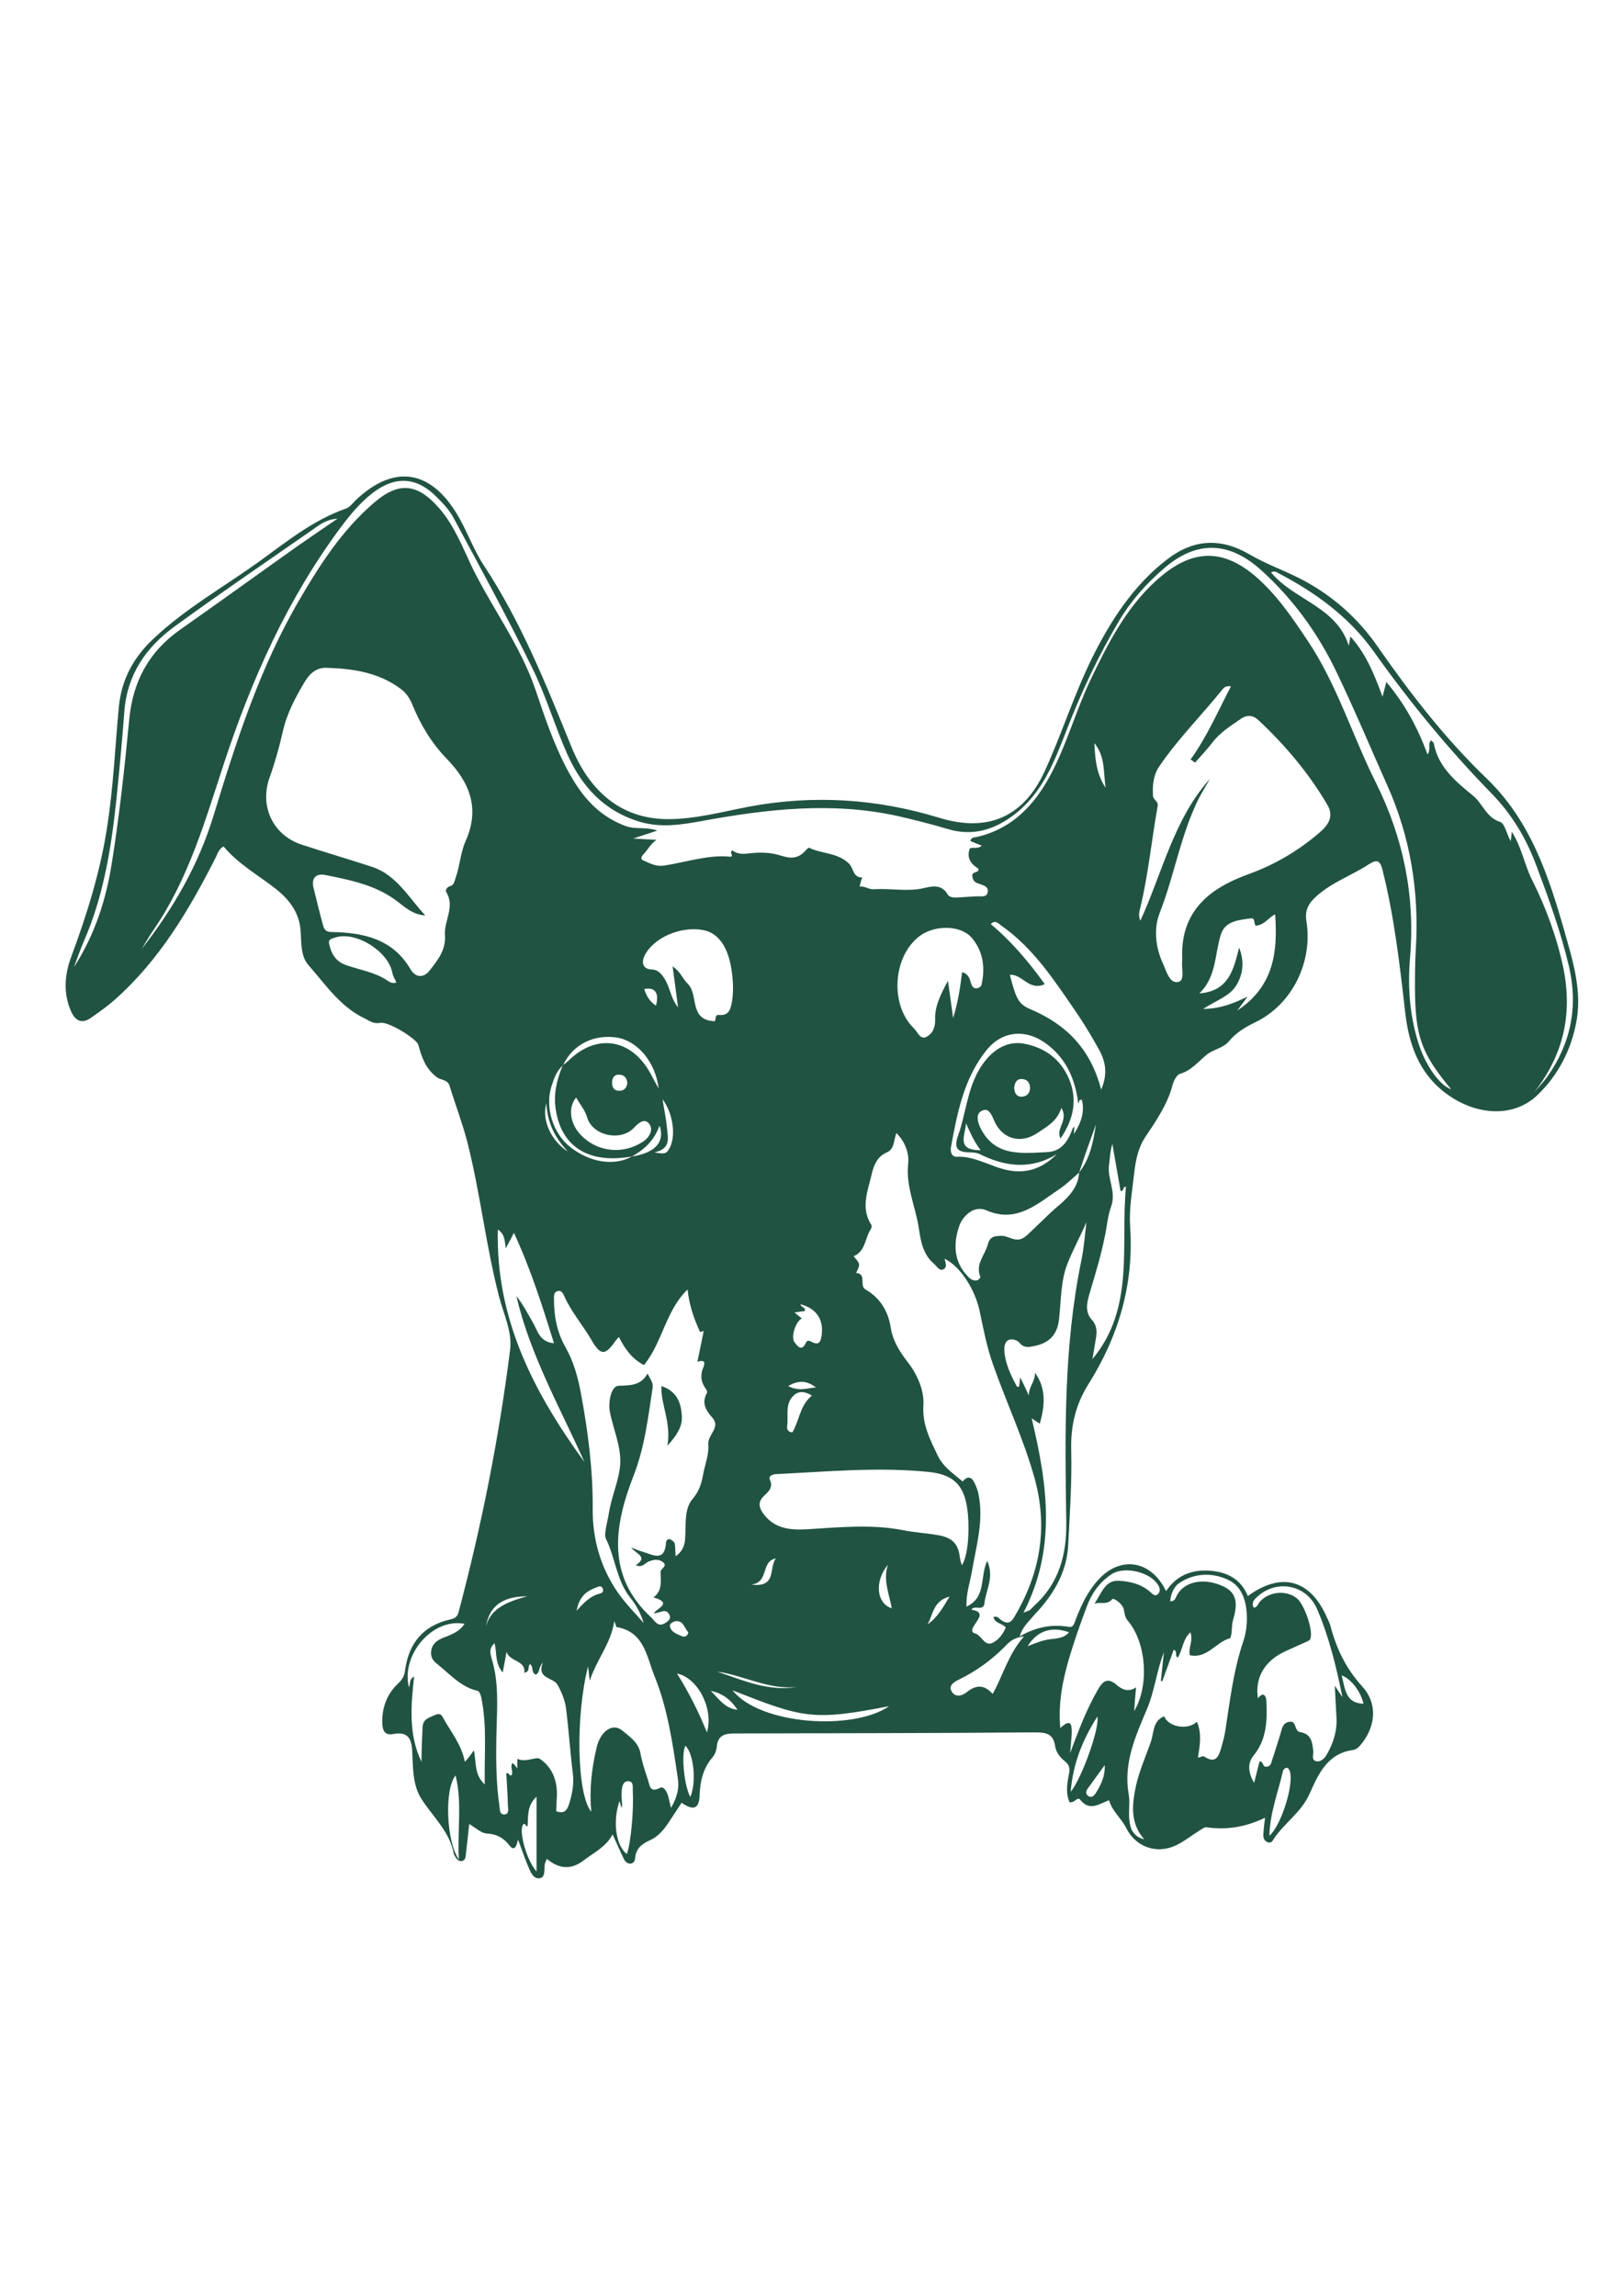 <?xml version="1.0" encoding="utf-8"?>
<!-- Generator: Adobe Illustrator 24.2.3, SVG Export Plug-In . SVG Version: 6.00 Build 0)  -->
<svg version="1.1" id="Layer_1" xmlns="http://www.w3.org/2000/svg" xmlns:xlink="http://www.w3.org/1999/xlink" x="0px" y="0px"
	 viewBox="0 0 595.3 841.9" style="enable-background:new 0 0 595.3 841.9; fill: #215342;" xml:space="preserve">
<g>
	<path d="M374,600.1c6.3-3.6,12-4.5,18-3.5c1.8,0.3,2-1.3,2.5-2.5c2-5.3,4.4-10.4,8.3-14.7c8.1-9,19.4-7.3,24.9,4.1
		c3.8-5.7,9.2-7.9,15.8-7.5c6.5,0.4,11.6,3,14.2,9.3c12.2-8.9,22.7-6.1,28.8,7.4c0.5,1.2,1.2,2.3,1.5,3.6
		c2.2,8.3,5.7,15.6,11.6,22.1c5.7,6.2,5,14.3,0.1,20.7c-1,1.3-2,2.5-3.6,2.7c-9.4,1.3-12.7,9.2-15.8,16.1
		c-3.2,7.1-9.7,10.9-13.5,17.1c-0.5,0.8-1.4,0.9-2.2,0.4c-1.1-0.6-1.3-1.7-1.2-2.8c0.1-1.9,0.3-3.7,0.6-6c-7,3.4-14.1,4.6-21.5,3.5
		c-0.7-0.1-1.7,0.7-2.4,1.1c-2.9,1.8-5.6,4-8.7,5.5c-7.1,3.4-14.8,0.7-18.3-6.3c-1.8-3.6-5.2-6.2-6.3-10.2
		c-3.7,1.3-7.1,4.2-10.6-0.2c-1-1.3-2,1.3-3.9,0.9c-1.5-3.3-0.9-6.9-0.2-10.4c0.4-2,0.1-3.3-1.5-4.6c-1.8-1.4-3.3-3.4-3.6-5.6
		c-0.7-4.6-3.4-5-7.4-5c-36.6,0.3-73.3,0.3-109.9,0.4c-3.6,0-6.4,0.4-6.8,4.9c-0.1,1.3-0.7,2.9-1.6,3.9c-3.5,4.1-4.5,8.8-4.7,14
		c-0.2,4.9-2.3,5.6-6.6,2.6c-1.4,2.2-2.8,4.3-4.2,6.4c-1.9,3-4.1,5.9-7.5,7.4c-2.9,1.3-5,3-5.3,6.3c-0.1,0.9-0.4,2-1.5,2.2
		c-1.2,0.2-2.1-0.6-2.6-1.5c-1.4-2.9-2.7-5.9-4.2-9.2c-2.4,4.6-6.9,6.7-10.7,9.6c-4.4,3.4-8.9,3.2-13.4-0.6
		c-0.4,0.8-0.6,1.2-0.7,1.6c-0.5,2,0.4,5.2-2,5.5c-2.5,0.3-3.5-2.7-4.4-4.9c-1.2-2.8-2.1-5.7-3.5-9.3c-0.5,2.4-1.3,4.5-3.1,2.2
		c-2.2-2.8-4.6-4.2-8.3-4.4c-2.1-0.1-4.1-2.1-6.5-3.5c-0.4,3.9-0.8,7.4-1.2,10.8c-0.1,1.1-0.1,2.6-1.6,2.8c-1.3,0.1-2-1-2.6-2.1
		c-0.1-0.1-0.2-0.2-0.2-0.3c-1.4-8.2-7.5-13.6-11.8-20.2c-3.4-5.2-3.2-11.5-3.5-17.5c-0.2-4.7-1.5-7.5-6.9-6.5
		c-3.2,0.6-4-1.2-4.1-4.1c-0.1-5.8,1.8-10.7,6-14.6c1.5-1.4,2.2-2.9,2.4-4.9c1.4-9.8,6.7-16.2,16.5-18.4c1.6-0.4,2.6-0.8,3.1-2.7
		c8.4-31.6,14.8-63.7,18.9-96.2c0.8-6.6-2.3-12.9-4-19.3c-4.9-18.8-6.9-38.1-11.7-56.9c-1.8-7-4.4-13.7-6.5-20.6
		c-0.7-2.3-3.2-2.1-4.6-3.1c-4.3-3.2-5.6-7.4-6.9-12c-0.6-2.1-10.9-8.6-14-8c-2.6,0.5-4.1-0.9-6-1.8c-8.8-4.3-14.1-12.4-20.3-19.4
		c-2.7-3.1-2.6-7.8-2.8-11.9c-0.3-7.1-4-11.9-9.1-16c-6.5-5.1-13.8-9.1-19.2-15.6c-1.8,1-2.2,2.7-2.9,4.1
		c-9.8,19.3-20.7,37.7-37.1,52.2c-2.7,2.4-5.7,4.5-8.7,6.6c-3.2,2.2-5.5,1.2-7.1-2.1c-3-6.6-2.6-13.4-0.2-20
		c5.8-15.6,10.8-31.5,13.3-48c2.3-14.6,2.9-29.4,4.3-44.1c1-9.9,5.3-17.9,12.5-24.7c11.6-11,25.4-18.8,38.3-28
		c10.3-7.4,20.2-15.6,32.5-19.9c1.4-0.5,2.5-2,3.7-3.2c13.5-12.7,26.6-11.3,36.5,4.4c4,6.3,6.3,13.5,10.4,19.7
		c13.7,20.8,22.8,43.6,32.1,66.5c6.4,15.7,17.7,26.5,35.5,26.5c9.9,0,19.8-2.7,29.7-4.6c23.6-4.4,46.8-2.9,69.7,4.1
		c17.6,5.4,30.8-0.1,38.6-16.9c6.3-13.7,10.8-28.2,17.5-41.8c6.9-13.8,15.1-26.5,27.4-36c9.7-7.5,19.6-8.1,30.3-1.9
		c5.8,3.4,12.2,5.7,18.2,8.7c11.8,6,21.5,14.5,29,25.4c11.9,17.1,24.7,33.6,39.7,48c16.2,15.6,22.8,35.7,28.7,56.4
		c3.1,10.9,6.5,21.8,4.2,33.4c-2,10.2-6.7,19.2-14.2,26.4c-8.5,8.2-22.2,7.8-33.5-0.6c-10-7.4-13.7-18.2-15-29.8
		c-2-17.5-4-35-8.3-52.1c-0.9-3.7-2.1-4-5.1-2.1c-6.3,4.1-13.6,6.6-19.3,11.8c-2.8,2.6-4.2,5-3.5,9.2c2.3,14.7-5.1,30.4-19,37
		c-3.5,1.7-6.8,3.7-9.4,6.8c-2.1,2.6-5.5,2.9-8.1,4.9c-3.1,2.5-5.7,5.9-9.9,7.1c-1.2,0.4-2.3,2.5-2.7,4c-1.9,7.4-6.2,13.4-10.3,19.6
		c-2.4,3.8-3.3,8.4-3.8,12.8c-0.7,6.5-1.9,13-1.5,19.4c1.5,21.3-4.2,40.4-15.4,58.2c-4.6,7.4-6.4,15.1-6.2,23.8
		c0.3,11.7-0.5,23.4-1.1,35c-0.5,10.3-5.7,18.6-12.6,25.8C377.3,594.8,375.2,596.3,374,600.1z M231.8,424.1
		c-15.6,2.8-25.7-3.3-27.9-16.9c-1-5.8,0.3-11.2,2.5-16.5c0.8-0.7,1.7-1.3,2.4-2c10-9.6,22.3-7.8,29.3,4.1c1.1,1.9,2,3.8,3.5,6.4
		c-1.2-9.8-7.8-17.5-15.3-18.7c-8.6-1.3-16.3,2.6-19.8,10.2c-2.4,2-3.3,4.9-4.2,7.6c-2.5,7.7,0.5,17.3,6.8,22.3
		C216.4,426.4,225.4,427.7,231.8,424.1c8.2-1.2,12.3-5.2,10.1-11.3C240,418.2,236.3,421.6,231.8,424.1z M395.8,430
		c-2.3,2-4.5,4.2-7,5.9c-8.1,5.4-15.8,12.8-26.9,8c-5.2-2.3-9,3-9.8,5c-2.5,6.6-2.6,13.8,3.2,19.5c0.9,0.9,2,1.4,3.2,1.1
		c0.4-0.1,1.1-0.9,1.1-1.2c-2-4.7,1.7-8,2.7-11.9c0.8-3,2.4-3.1,4.9-3.2c3-0.1,5.6,3.1,9.1,0.1c4.3-3.8,8.1-8,12.6-11.7
		C392.1,438.8,395.6,435.1,395.8,430c4.1-5.2,5.2-11.4,6.2-17.7C399.9,418.1,397.8,424,395.8,430z M156,335.7
		c-4.1-0.2-6.9-2.5-9.7-4.7c-7.9-6.3-17.4-8.2-26.9-10.1c-3.4-0.7-5.3,1-4.4,4.7c1.1,4.5,2.2,9,3.4,13.4c0.4,1.5,0.8,2.8,3.3,2.8
		c11.6,0.2,22.4,2.5,28.9,13.7c2,3.3,5,3,7,0.4c2.9-3.8,6-7.4,5.6-13c-0.4-5.2,3.8-10.3,0.5-15.7c-0.5-0.8,0.3-1.9,1.3-2.2
		c1.6-0.4,1.6-1.7,2.1-3c1.6-4.5,1.8-9.4,3.7-13.6c5.4-12.1,1.3-21.7-7-30.2c-5.6-5.8-9.6-12.5-12.6-19.9c-1-2.4-2.3-4.3-4.4-5.8
		c-8.1-6-17.5-7.3-27.1-7.6c-3.7-0.1-6.1,2.1-7.9,5.1c-3.5,5.8-6.6,11.7-8.1,18.4c-1.3,5.7-2.9,11.4-4.9,17
		c-3.6,10.3,1.3,20.8,11.7,24.3c8.6,2.8,17.4,5.4,26,8.2C145.5,320.9,149.9,329.2,156,335.7z M328.8,415.5c-1.1,2.9-0.7,5.9-3.5,7.1
		c-3.6,1.5-4.9,5-5.6,8.1c-1.4,6-4.1,12.3-0.1,18.5c0.2,0.3,0.1,1-0.1,1.4c-2.3,3.3-1.9,8.2-6.4,10.1c2.5,2.9,2.5,2.9,0.9,6.1
		c4.1,0.4,1,4.7,3.5,6.1c5.4,3.1,8.3,8.1,9.2,13.9c0.8,5.1,3.4,9,6.3,12.8c3.6,4.6,6,10.5,5.7,15.5c-0.5,7.4,2.5,12.9,5.3,18.8
		c2,4.1,5.7,6.5,9.1,9.4c1.8-2.2,3.3-1.7,4.4,0.6c0.6,1.3,1.1,2.6,1.4,4c2,9.7-0.8,18.9-2.4,28.3c-0.7,4.2-2.2,8.2-2,13
		c7.4-3.5,4.8-10.8,7.6-16.8c2.7,6-0.5,10.7-1,15.5c-0.3,3.2-3.7,0.5-4.8,2.4c5,0.8,2.6,3.3,1.2,5.5c-0.7,1.1-1.7,2.7,0.1,3.2
		c2.6,0.7,3.5,5.2,6.8,3.3c2-1.1,3.6-3.2,4.5-5.5c-1.4-1.6-4-1.4-4.5-3.8c1.5-0.5,2.1,0.6,2.9,1.2c1.9,1.2,3.2,1.3,4.6-1
		c9.6-16,12.6-32.8,7.6-51c-4-14.4-10.4-27.9-15.3-41.9c-2.3-6.5-3.5-13-4.9-19.6c-1.6-7.5-6.7-16-12.8-19.1
		c0.2,1.4,1.1,3.1-0.5,3.9c-1.5,0.7-2.3-1.1-3.4-2c-4.1-3.5-4.9-8.4-5.6-13.2c-1.2-7.8-4.8-15.2-3.9-23.5
		C333.5,423.2,332.3,419.1,328.8,415.5z M315.3,325.1c2-0.2,3.4,1.2,5.4,1c6-0.4,12,1,18.1-0.4c2.6-0.6,6.5-1.7,8.8,2.3
		c0.9,1.6,3.7,1.1,5.7,1c1.9-0.1,3.8-0.3,5.6-0.3c1.4,0,3.1,0.3,3.4-1.6c0.3-1.9-1.3-2.3-2.6-2.8c-1.3-0.5-2.6-0.6-3-2.6
		c-0.6-2.5,2.4-1.2,2.2-3.1c-2.6-1.6-4.5-3.9-3.2-7.4c1.3-0.7,3,0.3,4.4-1.1c-1.5-0.6-2.9-1.1-4.2-1.7c0.4-1.4,1.4-1.3,2.1-1.4
		c11.8-2.6,19.8-10,25.8-20.1c6.9-11.8,10.3-25.1,16.1-37.4c6.4-13.4,13.1-26.6,24.3-36.7c11.3-10.2,22.7-12.9,36-1.7
		c8,6.8,13.7,15.3,19.4,23.8c10.8,16.1,16.4,34.8,25,52c10.1,20.2,14.5,41.6,12.6,64.2c-0.9,10.4-0.2,20.8,2.9,30.9
		c2.4,8.1,7.7,15.9,12.2,17.5c-11-13.2-13.2-19.4-13.3-37.1c0-4.7,0-9.5,0.3-14.2c1.3-21-1.9-41.2-10.6-60.5
		c-6.2-13.9-12.1-28-18.7-41.7c-6.7-13.9-15.8-26.4-27.3-36.8c-11.9-10.8-23.8-11-35.6-0.9c-6.4,5.5-12,11.7-16.4,19
		c-7.7,12.9-14.1,26.5-19.5,40.5c-4.5,11.6-8.9,23.2-19.4,31.1c-7.4,5.6-15.4,7.9-24.6,5c-6-1.8-12.1-3.3-18.2-4.7
		c-23.8-5.2-47.5-2.5-71.1,1.8c-7.7,1.4-15.3,2.7-23.1,0.4c-13.2-3.9-21.5-13-26.8-25c-4.6-10.4-7.8-21.4-12.8-31.5
		c-9.1-18.5-19-36.7-28.8-54.9c-1.5-2.9-3.9-5.4-6.2-7.7c-7.3-7.4-15.1-7.9-23.4-1.6c-4.6,3.5-8.2,7.9-11.6,12.4
		c-19.7,26.4-32.9,56-43.1,87c-6.9,21-13,42.3-25.7,60.8c-1.6,2.3-3,4.8-4.5,7.2c11.6-14.8,20.9-30.9,26.4-48.9
		c8.3-27.2,17-54.4,31.5-79.2c7.5-12.9,15.6-25.4,27-35.3c9.3-8.2,16.2-7.6,24.3,1.7c5.6,6.4,8.6,14.4,12.2,21.9
		c7.4,15,17.6,28.5,23.1,44.6c3.3,9.8,6.6,19.7,11.5,29c4.9,9.3,11,17.1,21.5,21c3.7,1.4,7.3,0.2,11.7,1.7c-3,1-5.1,1.7-8.8,2.9
		c4,0.2,6.2,0.4,8.5,0.5c-2.2,1.5-3.2,3.6-4.7,5.2c-0.7,0.7-1.4,1.8-0.2,2.3c2.5,1.1,4.6,2.4,7.9,1.9c8.2-1.3,16.3-4.1,24.3-3.2
		c1.1-0.8-0.9-1.6,0.6-2.3c2,1.5,4.1,1.3,6.6,1c3.7-0.4,7.7-0.3,11.2,0.9c3.5,1.1,6.1,1.1,8.6-1.5c0.5-0.5,1.4-1.6,1.7-1.4
		c4.7,2.3,10.4,1.7,14.6,5.8c1.7,1.6,1.4,5.2,4.9,5.1C315.8,322.8,315.6,323.8,315.3,325.1z M443.8,285.6c-1.9,3.4-4,6.6-5.5,10.2
		c-5.6,12.5-7.9,26.1-12.9,38.9c-2.4,6-1.5,13,1.3,19c1.2,2.6,2.3,7.1,5.5,6.4c2.5-0.5,1.1-5,1.4-7.7c0.1-0.7,0-1.4,0-2.1
		c-0.1-8.3,2.5-15.4,8.8-21.1c4.7-4.2,10.3-6.7,16-8.8c9.4-3.4,17.9-8.5,25.5-15c3.2-2.7,5.5-5.9,3-10.2
		c-6.8-11.6-15.4-21.8-25.2-31c-2.1-2-4.3-2.2-6.7-0.5c-3.7,2.6-7.5,4.9-10.3,8.6c-2,2.6-4.2,4.9-6.4,7.4c-0.5-0.4-1-0.8-1.6-1.2
		c6-8.3,10-17.6,14.8-26.8c-1.8-0.3-2.5,0.4-3.1,1.1c-7.7,9.6-16.4,18.2-23.3,28.4c-2.1,3.2-2.4,6.8-2.2,10.6
		c0.1,1.7,2.1,1.9,1.7,3.9c-2.2,12.3-3.4,24.8-6.3,37c-0.4,1.6-0.9,3.3,0,4.9C426.4,319.9,430.5,300.5,443.8,285.6z M247.8,570.7
		c2.8-1.9,3.4-4.4,3.5-6.6c0.4-5.1-0.5-10.8,2.9-14.6c2.5-3,3.2-6,3.8-9.3c0.7-3.5,2.1-7,1.8-10.4c-0.4-3.7,4.8-6.3,1.4-10
		c-2.4-2.7-3.9-5.4-1.9-9c0.2-0.3-0.1-1.1-0.4-1.5c-1.9-2.5-2.1-5.2-0.9-7.9c1-2.5-0.3-2.6-2.2-2c0.8-4,1.6-7.6,2.3-11.3
		c-0.4,0.1-0.9,0.3-1.3,0.4c-2.4-5.1-4.1-10.4-4.6-15.6c-8,7.6-9.2,19.4-16,27.7c-4.3-2.2-7-5.9-9.2-10.3c-0.8,0.9-1.2,1.3-1.5,1.8
		c-3.6,5.1-5.3,4.9-8.5-0.6c-3.2-5.5-7.4-10.3-10-16.1c-0.4-1-1.1-2.4-2.6-1.9c-1.4,0.5-1.2,1.9-1.2,3.1c0,6.1,1.1,12,4.2,17.4
		c3,5.3,4.6,11.1,5.7,17.1c2.6,14,4.4,28,4.3,42.2c-0.1,11,2.8,21.3,9,30.4c2.8,4.1,6.4,7.7,9.7,11.5c-1.1-3.6-2.8-6.7-5-9.4
		c-5-6.3-5.4-14.6-8.9-21.6c-0.8-1.5,0.7-6.4,1.2-9.7c0.9-5.4,3.1-10.4,3.9-15.7c1.1-7.2-2.2-14-3.6-21c-0.7-3.9,0.5-9.4,3.1-9.6
		c4.1-0.2,8.2,0.1,10.7-4.5c1,2,2.1,3.3,1.9,5.1c-1.7,11-2.9,21.9-7.1,32.6c-6.9,17.8-10.1,36.3,6.5,51.7c1.5,1.4,2.5,3.8,5.2,2.1
		c1.1-0.7,2.3-1.6,1.5-3.1c-1.4-2.6-3.5-0.4-5.7-0.5c1.4-2,7-3.7-0.1-5.8c3.4-2.6,2.6-6,2.6-9.4c0-1.2,2.7-2,0.9-3.5
		c-1.6-1.3-3.5-1-5.4-0.2c-1.3,0.6-2.2,2.3-4.6,1.3c4.7-3.1,0.1-4.1-1.7-6.5c1.9,0.7,2.9,1.2,4,1.5c3.7,1,8.3,4.2,8.8-3.4
		c0-0.7,0.8-1.4,1.5-1.1c0.7,0.3,1.5,0.9,1.7,1.6C247.7,567.4,247.7,568.7,247.8,570.7z M352.8,574c2-2.9,2.9-11.2,2.2-18.8
		c-0.9-9.8-4.5-14.4-14.3-15.4c-18.7-1.9-37.5-0.1-56.2,0.8c-1.2,0.1-2.7,0.7-2.1,2.1c1.3,2.9-0.6,4.4-2.3,6c-1.9,1.9-1.9,3.7-0.4,6
		c4.1,5.9,9.9,6.5,16.5,6.1c11.6-0.7,23.3-1.9,34.8,0.3c4.3,0.9,8.8,1.1,13.2,1.9c6.2,1.1,7.4,4.1,8,8.9
		C352.3,572.6,352.6,573.2,352.8,574z M246.1,663c2.3-3.9,3.1-7.3,2.5-11c-1.9-12.7-3.7-25.5-8.6-37.5c-2.9-7.3-3.8-16.1-13.8-17.8
		c-0.2,0-0.3-0.8-0.9-2.2c-1.2,8.3-6.3,13.7-9,21.9c-0.3-2.5-0.4-3.5-0.6-5.3c-4.7,18.3-4.1,47.2,1.2,53.3
		c-0.8-8.1,0.1-15.7,1.9-23.4c1.3-5.9,5.8-9.4,9.4-6.4c2.6,2.2,5.9,4.2,6.7,8.3c0.6,3.4,1.7,6.6,2.8,9.9c0.6,1.9,0.6,4.8,4.3,2.9
		c1.4-0.8,2.4,1.1,2.9,2.4C245.3,659.4,245.6,660.9,246.1,663z M419.7,674.5c-5.2-5.8-4.5-12.7-3.1-19.3c1.2-5.7,3.7-11.1,5.6-16.7
		c1.1-3.3,0.6-7.4,4.8-9.1c1.6,4,8.7,5.2,12,2c1.9,4.3,1.1,8.7,0.4,13c1,0.5,1.3-0.9,2.5-0.1c4.4,2.8,5.3-0.8,6.2-3.9
		c0.5-1.8,1-3.6,1.3-5.5c1.7-11.1,3-22.2,6.6-32.9c1.1-3.2,1.5-6.8,1.3-10.1c-0.3-5.3-2-10.6-7.4-12.8c-5.6-2.4-11.6-2.2-17,1.2
		c-2.3,1.4-3.4,4-3.7,6.9c1.5,0.1,1.9-0.9,2.2-1.6c2.5-5.6,10-7.3,17.4-3.8c5.5,2.6,4.9,7.3,3.5,12.2c-0.5,1.6-0.4,3.3-0.6,4.9
		c-0.1,0.7-0.3,1.8-0.6,1.9c-5.2,1.4-8.3,7.6-14.7,6.2c-0.6-2.8,1.4-5.5,0.2-8.4c-2.8,2.6-2.8,6.4-4.6,9.3c-1.3-0.7,0.1-2.3-1.5-2.9
		c-1.4,3.9-2.8,7.8-4.2,11.6c-0.2-0.1-0.3-0.1-0.5-0.2c0.4-3.5,0.7-7,1.1-10.5c-2.7,7-3.4,14.3-6.3,21.1c-4.2,9.9-8.6,19.7-6.6,31
		c0.6,3.4-0.3,7,0.4,10.6C414.8,671.4,416.3,673.7,419.7,674.5z M379.6,503.4c4.3,5.9,3.6,12.2,1.8,18.7c-0.5-0.3-1-0.6-3-2
		c5.9,24.6,9.1,47.9-3,71.3c1.8-0.7,2.2-0.8,2.4-1c0.5-0.5,1-1,1.5-1.5c9.2-8.3,12-18.9,11.8-30.9c-0.5-32-1-64,5.5-95.6
		c1-4.7,1.3-9.5,1.9-14.2c-2.3,5.3-5,10.2-7,15.3c-2.4,6.1-2.3,13.2-3,19.8c-0.5,5.7-3.2,9.1-9,10.3c-2,0.4-3.9,0.9-5.6-1.2
		c-0.7-0.9-2.7-1.5-3.7-1.1c-1.7,0.6-1.9,2.5-1.8,4.3c0.4,4.7,2.4,8.8,4.6,12.9c0.1,0.1,0.4,0,0.8,0c0.1-0.9,0.2-1.7,0.4-3.4
		c1.3,2.7,2.3,4.7,3.2,6.7C377.2,508.7,379.8,506.5,379.6,503.4z M462,645.9c1.7,0.2,0.9,2.2,2.6,2c1.6-0.2,1.7-1.5,2-2.5
		c1.1-3.1,2-6.3,3-9.4c0.6-1.8,0.7-3.9,2.9-4.5c2.5-0.7,2.4,1.6,3.2,2.9c0.2,0.4,0.7,0.7,1.1,0.8c4.2,0.6,4.6,3.8,4.9,7.1
		c0.1,1.3-0.8,3.3,1.2,3.6c1.5,0.3,2.9-1,3.7-2.4c2.5-4.3,3.9-8.8,3.6-13.8c-0.2-3.6-0.4-7.2-0.6-11.5c1,1.5,1.6,2.4,2.8,4.2
		c-2.4-11.8-5-22.3-9.3-32.3c-4-9.3-15.5-11.2-22.6-3.9c-1,1-1.4,2.1-0.6,3.4c1.3-0.2,1.5-1.4,2.2-2.2c3.2-3.7,9.5-4.4,13.4-1.4
		c3,2.2,6.5,12.7,5,15.2c-0.2,0.3-0.5,0.5-0.7,0.6c-2.7,1.2-5.3,2.4-8,3.6c-7.9,3.5-11.6,9.8-10.4,17.4c2-2.6,3-0.9,3.1,1
		c0.3,7.1,0.2,14-4.7,20c-2.4,2.9-1.9,6.5,0.2,10C460.7,651.1,461.3,648.6,462,645.9z M189.8,645c3.1,1.5,6.7-0.9,8.2,0
		c4.9,3.3,6.7,8.7,6.2,14.8c-0.1,1.5-0.1,3-0.2,4.4c3,1.1,4-0.3,4.8-2.8c1.1-3.7,1.8-7.2,1.3-11.1c-1-8-1.5-16-2.5-23.9
		c-0.4-2.9-1.5-5.6-3-8.4c-1.7-3.1-7.8-2.1-5.5-8.3c-1.7,1.9-1,3.8-2.6,4.4c-1.8-0.7-0.7-3-2.1-3.8c-1,0.8,0.2,2.8-2.1,3.1
		c0.6-4.6-5.3-3.9-6.5-7.6c-0.4,2.4-0.9,4.7-1.4,7.5c-2.9-3.2-2.1-7.1-3-10.7c-2.1,1.8-1.6,3.8-1.1,5.5c2.8,9,2,18.2,1.8,27.4
		c-0.2,9-0.2,18,1.1,26.9c0.2,1.2,0,3.1,1.8,3c1.8-0.1,1.4-2,1.3-3.2c-0.1-4-0.4-8-0.6-11.9c1.2-0.4,1,1.4,2,0.6
		c0.7-1.4-0.9-3,0.4-4.4c0.5,0.6,1,1.2,1.7,2C189.7,647.2,189.7,646.4,189.8,645z M416,627.5c5.6-9.4,4.5-25.1-2.3-33.1
		c-1.1-1.3-1.2-2.7-1.5-4.2c-0.5-2.2-3.8-4.3-4.2-3.8c-2,2.4-4.5,0.9-6.6,1.7c2.5-3.4,3.8-8.7,8.9-8.4c4.1,0.2,8.4,1.2,11.7,4.2
		c0.8,0.7,1.7,1.7,2.7,0.7c1-0.9,0.8-2.2,0.1-3.3c-2.8-4.8-12.4-7.1-17.1-4c-4.4,2.9-7.3,7-9.1,11.9c-2.4,6.4-4.7,12.9-6.6,19.4
		c-2.3,8-3.9,16.1-3.1,25.1c4.1-3.8,4.2-1,4.2,1.8c-0.1,2.5-0.4,4.9-0.6,7.4c3-8,5.9-15.8,10.1-23.1c1.8-3.2,3.6-4.9,7.1-1.8
		c1.8,1.5,4.1,2.7,7,0.8C416.4,621.7,416.2,624.5,416,627.5z M562.6,400.7c1.6-1.9,3.4-3.7,4.9-5.8c8.7-12.3,11.4-25.7,8-40.4
		c-3-12.8-7.5-25.1-12.1-37.4c-3.7-9.8-8.9-18.5-16.2-26c-15.8-16.2-30.1-33.6-43.2-52c-9-12.7-21.3-21.7-34.9-28.8
		c-0.8-0.4-1.5-1.1-2.9-0.4c8.4,10.2,24.1,12.6,28.5,26.9c0.2-1,0.4-2,0.6-3.4c5.6,6.2,8.6,13.4,11.8,22.1c0.7-2.7,1-3.8,1.4-5.4
		c6.8,8.1,11.5,16.7,15.1,26.6c1.4-2.1-0.1-3.8,1.3-5.2c0.4,0.4,0.9,0.7,1,1.1c1.6,8.8,8.3,14.2,14.4,19.2c3.6,2.9,4.8,8,9.9,9.6
		c1.7,0.5,2.4,4.3,3.9,7.1c0.2-1.4,0.3-2.1,0.4-3.5c3.7,5.8,4.6,12,7.4,17.6c5.1,10.1,9.1,21,11.5,32.3
		C576.9,372,573.4,387.1,562.6,400.7z M347.7,359.7c0.6,4.3,1.2,8.5,1.9,13.6c1.9-6.1,2.6-11.4,3.3-16.8c2.4,0.7,2.8,2.5,3.3,4.2
		c0.3,1.1,1.1,2,2.3,1.7c0.6-0.1,1.4-0.7,1.5-1.2c1.4-6.2,0.7-12.2-3.5-17.2c-3.9-4.7-13.2-4.9-18.8-1c-10.2,7.2-11.5,25.4-2.5,34.1
		c1.4,1.4,2.3,4.2,4.5,3.2c2.2-1.1,3.4-3.3,3.3-6.5C342.8,369,345.2,364.3,347.7,359.7z M173.8,641.9c1,4.4,0,8.8,4,12.5
		c-0.2-11.2,0.9-21.6-1.3-32c-0.2-0.9-0.7-2.2-1.3-2.3c-6.3-1.5-10.2-6.2-15-10c-1.5-1.2-2.1-2.3-2.1-4c0.2-4.1,3.4-5.1,6.3-6.2
		c2.4-1,4.5-2.1,6-4.4c-11.7-2.3-23.4,11.3-20.4,23.3c0.6-1.2-0.1-2.9,1.9-4c-1.2,10.8-2.1,21.3,2.7,31.3c0-4.3,0.2-8.6,0.4-12.8
		c0.2-3,2.5-3.4,4.4-4.3c1-0.5,2.2-0.7,2.8,0.4c3,5.5,7.1,10.3,8.3,16.7C171.7,644.8,172.6,643.6,173.8,641.9z M262.1,374.5
		c0.6-0.3,0-2.5,1.5-2.3c4,0.4,4.4-2.4,4.9-5c0.6-3.9,0.4-7.7-0.2-11.6c-1.2-8.2-4.8-13.5-10.3-14.5c-8.2-1.6-18.3,2.7-21.6,9.4
		c-1.1,2.2-0.8,4.9,2.5,5c2.4,0.1,3.5,1.4,4.7,3.2c2.2,3.3,2.4,7.5,5.1,10.7c-0.6-4.8-1.3-9.6-2-15c2.9,1.9,3.7,4.6,5.5,6.3
		C256.4,364.7,252.5,374.1,262.1,374.5z M389.3,406.3c-1.6,5-5.4,6.9-8.8,9.2c-6.1,4.1-12.8,2.3-15.8-4.4c-0.9-2.1-1.9-5-4.5-3.8
		c-2.5,1.2-1.6,4.2-0.6,6.3c5.3,10.8,15.3,9.3,24.6,8.9c5.2-0.3,7.6-4.1,9.2-8.6c0.1-0.2,0.4-0.4,0.7-0.8c-0.1,1.1-0.2,2-0.2,2.8
		c2.5-4,4.1-8,2.9-12.6c-1.5-0.1-0.7,1.1-1.3,1.3c-1.1-8.7-4.3-16.2-11.4-21.6c-7.6-5.8-16.5-5.2-22.4,2.3
		c-8.2,10.3-10.6,22.9-12.9,35.4c-0.3,1.5,0.2,3.6,2.1,3.5c6.9-0.3,12.6,3.8,19.1,5c7,1.3,12.6-1,17.6-5.9c-9.5,5.7-18.8,4.6-28.1,0
		c-1-0.5-2.3-0.7-3.5-0.7c-4.6,0-6.4-1.2-4.5-6.4c2.8-8,3.3-16.7,7.8-24.2c4-6.7,9.8-10.4,16.1-9.3c7.8,1.4,13.7,5.7,16.8,13.2
		c3.1,7.6,1.5,14.7-3.2,21.6C387,413.9,392.1,410.9,389.3,406.3z M182.6,450.9c-0.8,32.6,13,59.5,31.8,85.3
		c-9.2-20.4-20-39.5-25-60.9c2.4,3,4.1,6.3,6,9.6c1.8,3,2.4,7.2,7.8,7.7c-4.3-13.8-8.5-27.1-14.7-40.5c-1.2,2.3-1.9,3.7-3,5.7
		C185.1,454.9,185.2,452.6,182.6,450.9z M460.6,339.5c-0.9-0.9,0-3-1.9-2.7c-4.3,0.6-9.3,0.9-10.9,5.9c-2.3,7.3-1.6,15.6-7.9,21.6
		c10.8-0.8,12.6-8.8,14.6-16.8c1.9,4.9,1.6,9.5-1,13.8c-2.5,4.1-7.3,5.5-12.2,8.7c6.5-0.1,11-2,16.3-4.5c-1.5,2-2.4,3.2-3.8,5.1
		c13.5-8.9,14.9-21.6,13.9-35.3C465.4,336.4,463.8,339.2,460.6,339.5z M408,419.5c-0.8,2.6-0.9,5.2-1.2,7.6
		c-0.8,5.2,2.8,9.9,0.7,15.5c-1.2,3.3-1.5,7.3-2.3,11c-1.4,6.9-3.4,13.5-5.4,20.2c-1,3.4-2.1,7.1,0.6,10.1c2.3,2.5,1.9,5.1,1.4,7.9
		c-0.4,2.2-0.7,4.4-1.1,6.6c15.7-18.9,10.2-41.7,12.3-63.2c-1.5,0-0.5,1.8-2,1.5C410,431,409,425.2,408,419.5z M403.9,399.6
		c2.5-5.8,1.6-10.4-0.8-14.7c-2.6-4.7-5.4-9.4-8.5-13.9c-7.9-11.5-15.5-23.2-27.1-31.4c-1.2-0.8-2.4-2.5-4.1-0.7
		c7.7,6.4,13.9,13.8,19.8,22c-5.8,2.7-8.2-3.8-12.8-3.4c2.4,9.4,3.4,10.9,8,12.8C391.1,375.8,400,384.6,403.9,399.6z M27.1,354.7
		c7.6-11.7,11.8-24.7,13.9-38.1c2.8-17.5,4.7-35.1,6.4-52.7c1.3-14,7.2-24.9,18.7-33c14.4-10.1,28.6-20.4,43-30.6
		c4.9-3.4,9.8-6.8,14.7-10.1c-2.8,0.2-5.1,1.2-7.2,2.7c-17.5,12.2-35.2,24.2-52.5,36.8c-10.5,7.6-17.5,17.7-18.5,31.3
		c-0.8,10.7-1.8,21.4-2.9,32.1c-1.9,17.9-4.7,35.6-12,52.2C29.4,348.3,28.3,351.6,27.1,354.7z M145.4,360.3
		c-0.6-1.3-1.3-2.4-1.5-3.6c-1.5-7.8-13.1-15.1-20.6-13c-1.3,0.4-3,0.7-2.6,2.3c0.7,3.4,2.2,6.4,5.9,7.8c5.2,1.9,10.8,2.6,15.5,5.8
		C142.9,360.1,143.8,360.8,145.4,360.3z M211.3,402.5c-2.9,3.5-2.3,9,1.1,13c5.9,6.9,15.9,8.3,23.7,3c2.1-1.5,3.7-4.2,2-6.4
		c-1.7-2.2-4-0.2-5.4,1.3c-4.8,5.4-15.5,3.2-17.4-3.8C214.5,407,212.7,404.9,211.3,402.5z M375.6,600.1c-3.7,0.4-5.4,2-6.9,3.6
		c-5,5.1-10.7,9.2-17.1,12.3c-1.9,0.9-3.9,2.3-2.4,4.5c1.4,2.1,3.8,1.4,5.6-0.1c3.3-2.6,6.3-2.6,9.3,0.8
		C367.9,614.5,369.7,606.8,375.6,600.1z M227.2,660.5c-2.6,7.8-1.2,16.4,2.7,19.4c1.4-3.3,2.6-15.8,2.2-22.7c-0.1-1.5,0.5-4-1.7-4
		c-2.1,0-2.3,2.4-2.4,4.2c-0.1,1.5,0.1,3.1,0.2,4.6c0,0.3-0.1,0.6-0.1,1.1C227.8,662.3,227.6,661.8,227.2,660.5z M294.1,483.5
		c-2.3,1.2-4.1,6.8-2.7,8.7c1.1,1.5,2.7,3.6,4.2,0.2c0.6-1.2,1.4-0.6,2.1-0.3c3.1,1.6,3.4-0.6,3.7-2.7c0.7-5.7-2.1-9.6-7.8-11.1
		c0.1,1.1,2,1,1.6,2.5c-1.1,0.1-2.3,0.3-3.8,0.5C292.5,482.2,293.3,482.9,294.1,483.5z M268.7,619.9c10.1,12.7,44.3,14.9,57.4,5.8
		C297.9,631.2,294.5,630,268.7,619.9z M196.8,686.3c0-9.6,0-18.2,0-27.4c-3.6,3.3-3,7.2-3.3,10.8c-0.8,0.3-0.8-1.5-1.6-0.6
		C190.2,671.1,192.9,681.9,196.8,686.3z M168.3,681.9c-0.6-10.9,1.3-20.7-1.2-30.8C163,656,163.6,675.1,168.3,681.9z M465.6,673.2
		c4.3-3.6,9.1-19,7.5-23.6c-0.2-0.7-0.6-1.4-1.4-1.3c-0.4,0.1-1,0.7-1.1,1.1C468.8,657.2,465.8,664.8,465.6,673.2z M402.5,629.5
		c-5.6,8.8-8.9,17.3-9.8,27.6C396.6,652.5,403.4,633.9,402.5,629.5z M259.3,635.3c2.5-8.4-3.1-19.9-11-21.6
		C252.7,620.7,256.3,627.9,259.3,635.3z M297.8,511.8c-2.1-1.3-4.5-2-6.5-0.2c-3.6,3.1-2,7.7-2.6,11.6c-0.2,1.2,1,2.3,2,2
		C293.3,520.6,293.4,515.4,297.8,511.8z M253.2,659c2.3-5.3,1.3-15.9-1.8-18.8C249.8,643.1,250.9,654.8,253.2,659z M325.7,573.8
		c-5,6-4.3,14.2,1.4,16C326.1,584.4,323.8,579.3,325.7,573.8z M243,403.1c0.7,4.3,1.4,7.7,1.7,11c0.3,3.4,1.4,7.2-4.7,8.5
		c3.8,0.7,4.4,0.5,5.4-1.2C248,417.1,247.1,408.6,243,403.1z M392.1,598.6c-6.4-2.3-11.6-0.6-15.2,5.1c2.8-1.1,5.2-2.1,7.9-2.5
		C387.2,600.8,390.1,601,392.1,598.6z M405.2,647.3c-2.1,2.9-4.2,5.8-6.3,8.7c-0.7,1-0.7,2.1,0.4,2.7c1.2,0.7,2-0.2,2.6-1.1
		C403.8,654.6,405.4,651.4,405.2,647.3z M500.1,624.8c-0.9-4.4-4.5-9.1-8-10.4C493.4,619.2,493.4,624.6,500.1,624.8z M263,613
		c9.6,3.2,19,7.5,29.6,5.6C282.1,619.9,272.9,614.4,263,613z M405.5,288.9c-0.8-6.1-0.1-11.4-4.1-16.4
		C401.7,278.5,402.1,283.6,405.5,288.9z M178,602.1c-1.1-10.7,5.9-14.2,15.4-16.7C182.3,585.4,177.5,590.8,178,602.1z M372,398.9
		c0.1,1.8,0.7,3.3,2.8,3.3c1.9-0.1,3-1.4,3-3.2c0-1.8-0.9-3.2-2.9-3.3C372.8,395.6,372.2,397.1,372,398.9z M359.7,421.8
		c-2.5-3.2-3.9-6.6-5.4-9.9C354.2,416.1,350.4,421.9,359.7,421.8z M252.5,598.6c-1.4-1.3-1.6-3.9-4.1-4.1c-1.1-0.1-2.8,0.8-2.7,1.8
		c0.4,2.3,2.7,3,4.6,3.8C251.2,600.4,252.2,600,252.5,598.6z M270.5,627c-2.4-3.6-5.5-6.1-9.8-6.9
		C263.6,622.9,265.9,626.6,270.5,627z M211.5,590.7c3-3.4,5.3-5.5,8.5-6.3c0.9-0.2,1.5-0.8,1.1-1.8c-0.4-1.1-1.2-0.9-2-0.6
		C215.5,583.3,212.5,585.1,211.5,590.7z M275.6,581.1c9.5,1.2,6.3-6.2,9-9.6C278.9,572.6,282.2,580.3,275.6,581.1z M230.1,397.1
		c-0.2-1.8-1.1-2.9-2.9-3c-2-0.1-2.7,1.3-2.7,3c0,1.7,0.8,3,2.7,2.9C229.1,400,229.9,398.8,230.1,397.1z M340.2,595.7
		c3.5-2.4,5.5-5.9,8.1-10.2C342.1,587.1,342.3,592.3,340.2,595.7z M299.3,508.8c-3-2.2-6-3-10.2-0.5
		C293.1,510.4,296.2,509,299.3,508.8z M208.3,422.3c-4.8-5.1-7.5-10.4-7.9-17.7C198.6,410.7,202.2,418.5,208.3,422.3z M240.6,368.8
		c1.3-4.7-0.4-6.9-4.3-6.1C237.1,365.2,238.2,367.2,240.6,368.8z"/>
	<path d="M242.6,508.3c5.8,1.9,7.3,6.4,7.5,11.2c0.2,3.5-1.7,6.7-5.3,10.7C246.3,521.6,242.3,515.1,242.6,508.3z"/>
</g>
</svg>
